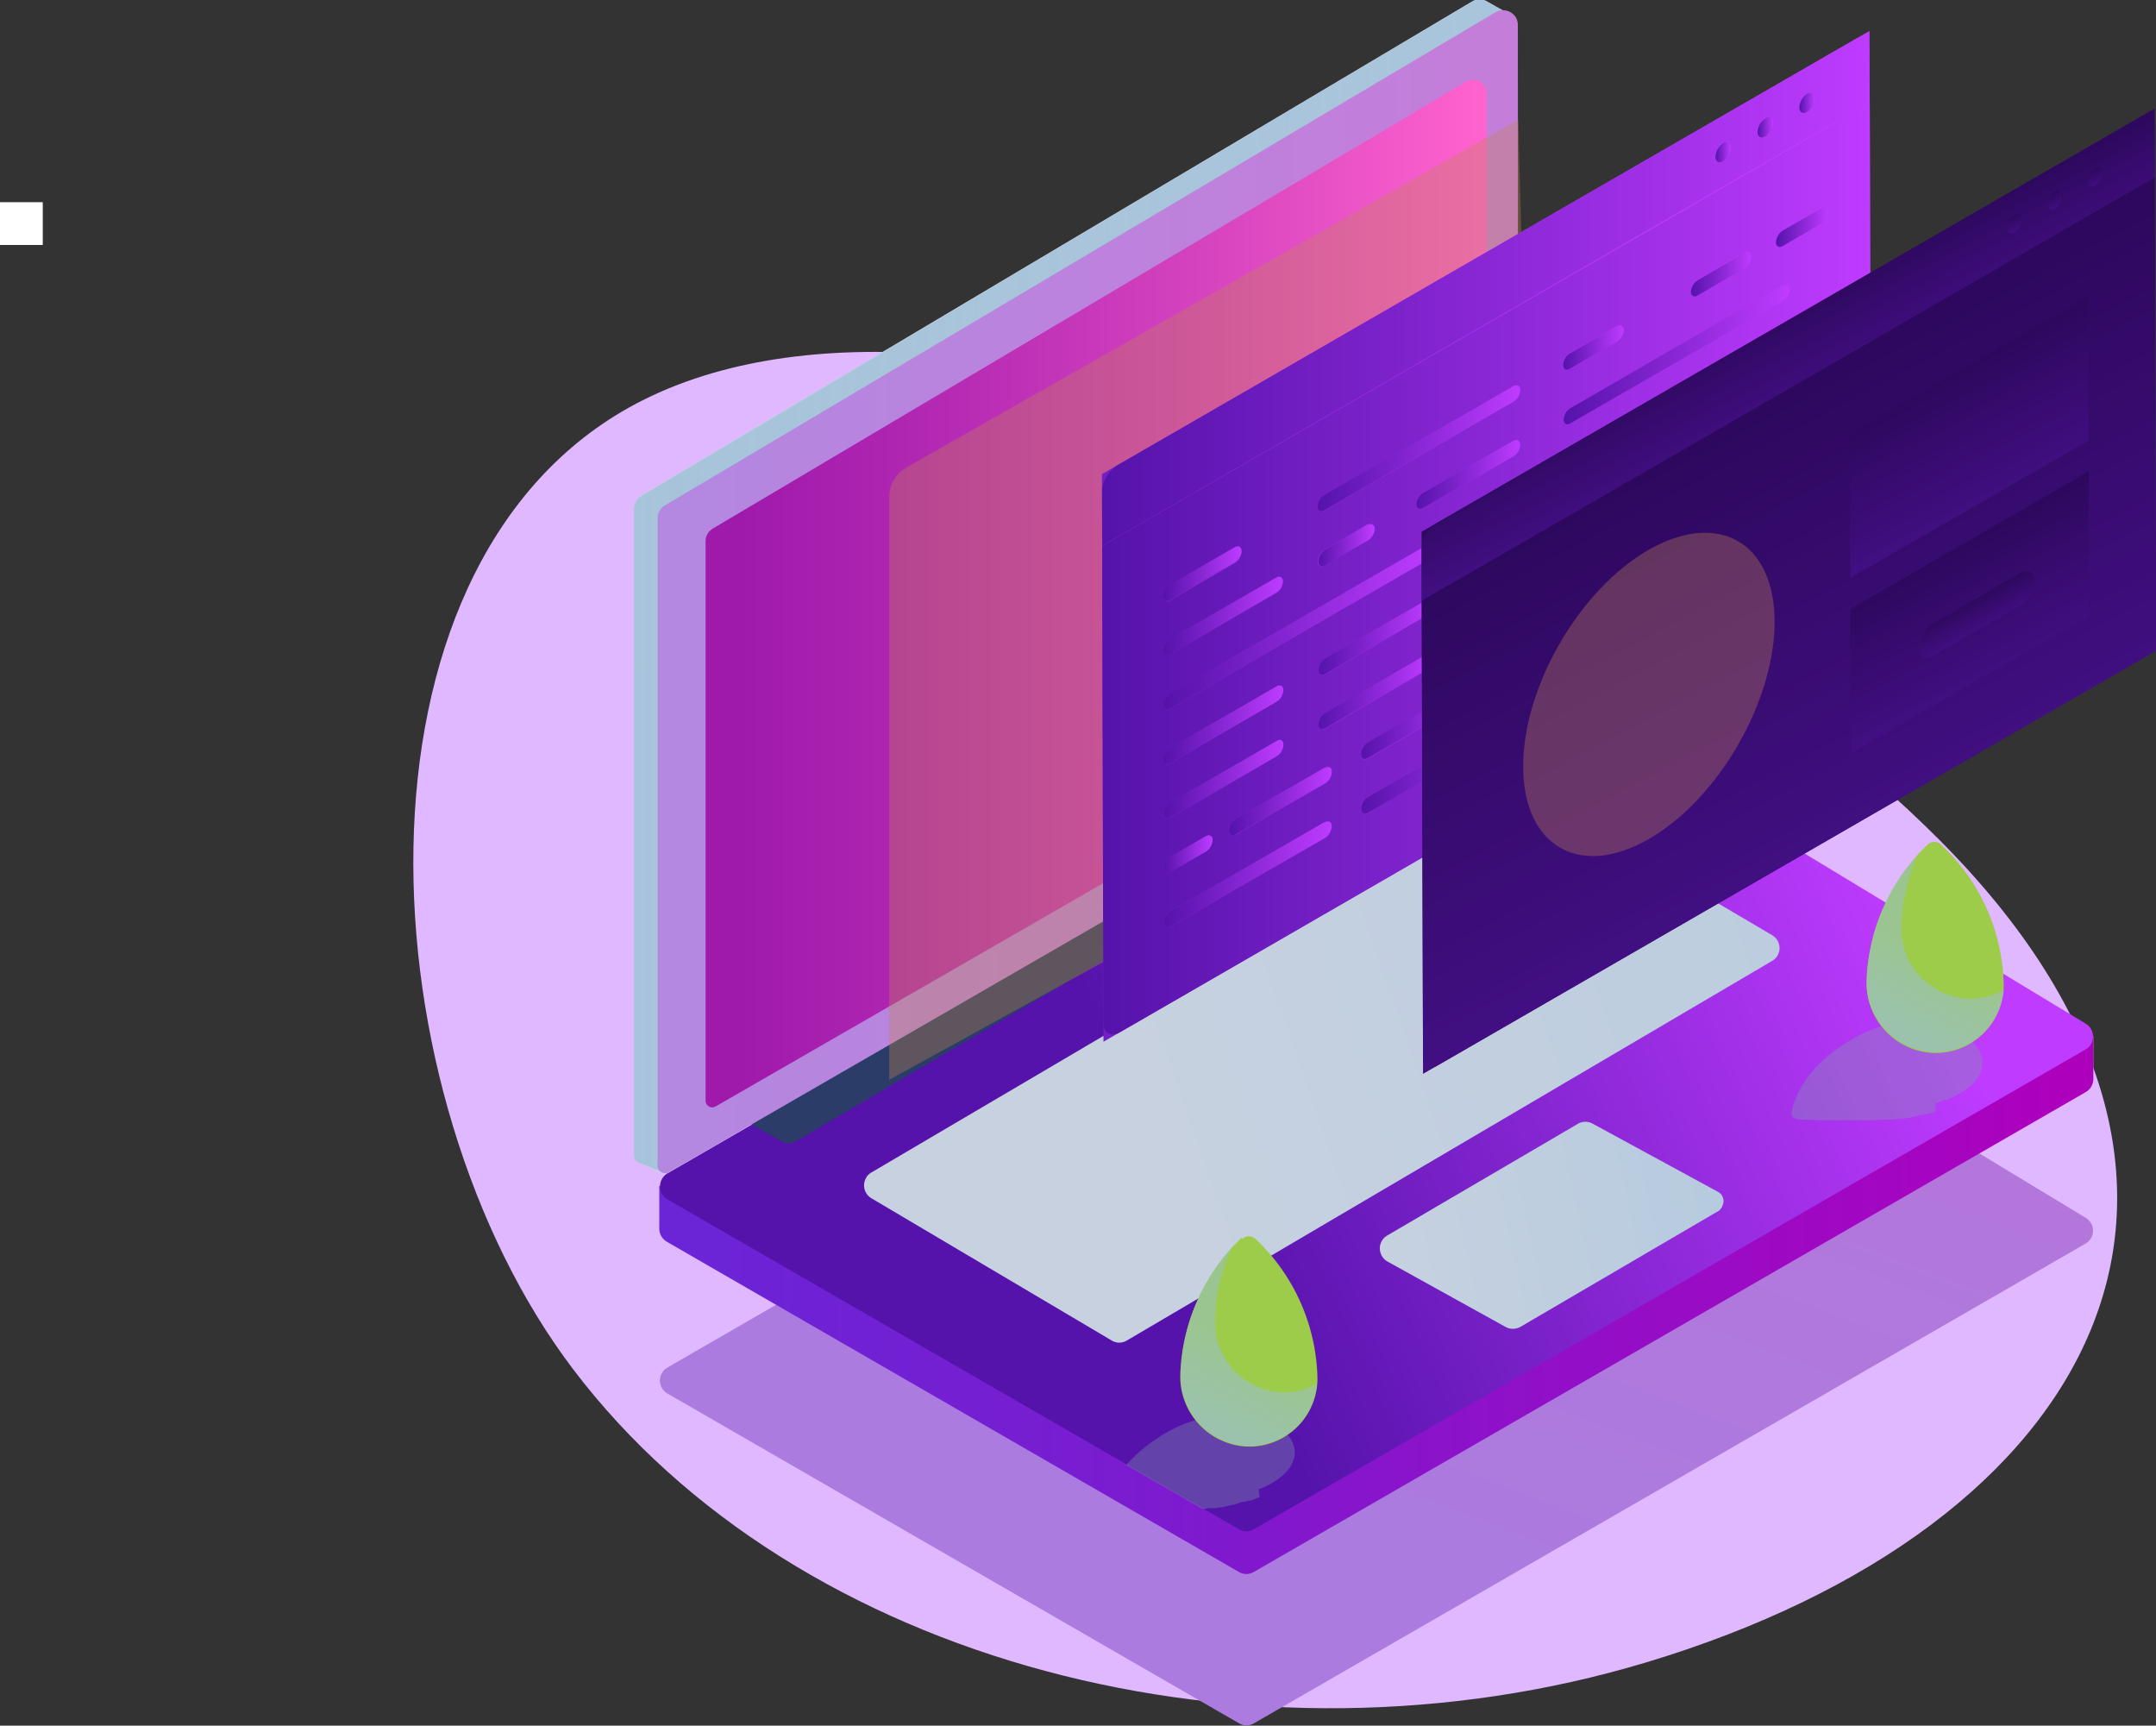 <svg id="Layer_1" data-name="Layer 1" xmlns="http://www.w3.org/2000/svg" xmlns:xlink="http://www.w3.org/1999/xlink" viewBox="0 0 158.28 126.66"><rect x="0" y="0" width="158.28" height="126.66" fill="#333333" stroke="none"/><defs><style>.cls-1{fill:url(#linear-gradient);}.cls-2{fill:url(#linear-gradient-2);}.cls-3{fill:#fff;}.cls-4{fill:#e0b8ff;}.cls-5{fill:url(#linear-gradient-3);}.cls-6{fill:url(#linear-gradient-4);}.cls-7{fill:url(#linear-gradient-5);}.cls-8{fill:url(#linear-gradient-6);}.cls-9{fill:url(#linear-gradient-7);}.cls-10,.cls-19,.cls-20{opacity:0.7;}.cls-10,.cls-17,.cls-19,.cls-20,.cls-21{isolation:isolate;}.cls-10{fill:url(#linear-gradient-8);}.cls-11{fill:none;}.cls-12{fill:url(#linear-gradient-9);}.cls-13{fill:url(#linear-gradient-10);}.cls-14{fill:#2a3c67;}.cls-15{fill:url(#linear-gradient-11);}.cls-16{fill:url(#linear-gradient-12);}.cls-17{fill:#7e9daa;opacity:0.35;}.cls-18{fill:#9dcc4a;}.cls-19{fill:url(#linear-gradient-13);}.cls-20{fill:url(#linear-gradient-14);}.cls-21{fill:#c48551;opacity:0.34;}.cls-22{clip-path:url(#clip-path);}.cls-23{fill:url(#linear-gradient-16);}.cls-24{fill:url(#linear-gradient-17);}.cls-25{fill:url(#linear-gradient-18);}.cls-26{fill:url(#linear-gradient-19);}.cls-27{fill:url(#linear-gradient-20);}.cls-28{fill:url(#linear-gradient-21);}.cls-29{fill:url(#linear-gradient-22);}.cls-30{fill:url(#linear-gradient-23);}.cls-31{fill:url(#linear-gradient-24);}.cls-32{fill:url(#linear-gradient-25);}.cls-33{fill:url(#linear-gradient-26);}.cls-34{fill:url(#linear-gradient-27);}.cls-35{fill:url(#linear-gradient-28);}.cls-36{fill:url(#linear-gradient-29);}.cls-37{fill:url(#linear-gradient-30);}.cls-38{fill:url(#linear-gradient-31);}.cls-39{fill:url(#linear-gradient-32);}.cls-40{fill:url(#linear-gradient-33);}.cls-41{fill:url(#linear-gradient-34);}.cls-42{fill:url(#linear-gradient-35);}.cls-43{fill:url(#linear-gradient-36);}.cls-44{fill:url(#linear-gradient-37);}.cls-45{fill:url(#linear-gradient-38);}.cls-46{fill:url(#linear-gradient-39);}.cls-47{fill:url(#linear-gradient-40);}.cls-48{fill:url(#linear-gradient-41);}.cls-49{fill:url(#linear-gradient-42);}.cls-50{fill:url(#linear-gradient-43);}.cls-51{fill:url(#linear-gradient-44);}.cls-52{fill:url(#linear-gradient-45);}.cls-53{fill:url(#linear-gradient-46);}.cls-54{fill:url(#linear-gradient-47);}.cls-55{fill:url(#linear-gradient-48);}.cls-56{fill:url(#linear-gradient-49);}.cls-57{fill:url(#linear-gradient-50);}.cls-58{fill:url(#linear-gradient-51);}.cls-59{clip-path:url(#clip-path-2);}.cls-60{fill:url(#linear-gradient-53);}.cls-61{fill:url(#linear-gradient-54);}.cls-62{fill:url(#linear-gradient-55);}.cls-63{fill:url(#linear-gradient-56);}.cls-64{fill:url(#linear-gradient-57);}.cls-65{fill:url(#linear-gradient-58);}.cls-66{fill:url(#linear-gradient-59);}.cls-67{fill:url(#linear-gradient-60);}</style><linearGradient id="linear-gradient" x1="64.62" y1="45.87" x2="121.08" y2="45.87" gradientUnits="userSpaceOnUse"><stop offset="0" stop-color="#5513ab"/><stop offset="1" stop-color="#be3bff"/></linearGradient><linearGradient id="linear-gradient-2" x1="106.27" y1="33.32" x2="123.81" y2="66.48" gradientUnits="userSpaceOnUse"><stop offset="0" stop-color="#2d085d"/><stop offset="1" stop-color="#410f82"/></linearGradient><linearGradient id="linear-gradient-3" x1="82.13" y1="26.97" x2="121.15" y2="129.14" gradientTransform="matrix(1, 0, 0, -1, -4.9, 149)" gradientUnits="userSpaceOnUse"><stop offset="0.04" stop-color="#ab7bdf"/><stop offset="0.74" stop-color="#ba73d9"/><stop offset="0.98" stop-color="#c16fd6"/></linearGradient><linearGradient id="linear-gradient-4" x1="75.51" y1="34.48" x2="116.92" y2="106.96" gradientTransform="matrix(1, 0, 0, -1, -4.9, 149)" gradientUnits="userSpaceOnUse"><stop offset="0" stop-color="#c7d1e0"/><stop offset="1" stop-color="#b3cade"/></linearGradient><linearGradient id="linear-gradient-5" x1="37.02" y1="58.12" x2="142.31" y2="58.12" gradientTransform="matrix(1, 0, 0, -1, -4.9, 149)" gradientUnits="userSpaceOnUse"><stop offset="0.04" stop-color="#6b24d6"/><stop offset="0.32" stop-color="#7a1cd0"/><stop offset="0.86" stop-color="#a306c1"/><stop offset="0.98" stop-color="#ad00bd"/></linearGradient><linearGradient id="linear-gradient-6" x1="74.79" y1="54.3" x2="127.39" y2="78.01" gradientTransform="matrix(1, 0, 0, -1, -4.9, 149)" xlink:href="#linear-gradient"/><linearGradient id="linear-gradient-7" x1="31.51" y1="104.76" x2="111.57" y2="92.85" xlink:href="#linear-gradient-4"/><linearGradient id="linear-gradient-8" x1="35.19" y1="99.47" x2="99.46" y2="99.47" gradientTransform="matrix(1, 0, 0, -1, -4.9, 149)" gradientUnits="userSpaceOnUse"><stop offset="0" stop-color="#9abed8"/><stop offset="1" stop-color="#9abed8" stop-opacity="0.7"/></linearGradient><linearGradient id="linear-gradient-9" x1="89.8" y1="49.81" x2="119.25" y2="56.27" xlink:href="#linear-gradient-4"/><linearGradient id="linear-gradient-10" x1="73.67" y1="60.04" x2="158.29" y2="89.43" xlink:href="#linear-gradient-4"/><linearGradient id="linear-gradient-11" x1="31.99" y1="49.9" x2="95.18" y2="49.9" gradientUnits="userSpaceOnUse"><stop offset="0.04" stop-color="#b487e0"/><stop offset="0.95" stop-color="#c37eda"/><stop offset="0.98" stop-color="#c47eda"/></linearGradient><linearGradient id="linear-gradient-12" x1="35.52" y1="50.06" x2="92.85" y2="50.06" gradientUnits="userSpaceOnUse"><stop offset="0.04" stop-color="#9f19ab"/><stop offset="0.24" stop-color="#ae25b1"/><stop offset="0.65" stop-color="#d744bf"/><stop offset="1" stop-color="#ff63ce"/></linearGradient><linearGradient id="linear-gradient-13" x1="77.75" y1="37.92" x2="80.67" y2="43.21" xlink:href="#linear-gradient-8"/><linearGradient id="linear-gradient-14" x1="128.17" y1="66.81" x2="131.09" y2="72.11" xlink:href="#linear-gradient-8"/><clipPath id="clip-path" transform="translate(16.28 -6.5)"><polygon class="cls-1" points="64.73 82.97 64.62 41.3 120.97 8.77 121.08 50.44 64.73 82.97"/></clipPath><linearGradient id="linear-gradient-16" x1="64.63" y1="48.24" x2="121.05" y2="48.24" xlink:href="#linear-gradient"/><linearGradient id="linear-gradient-17" x1="64.57" y1="27.92" x2="120.92" y2="27.92" xlink:href="#linear-gradient"/><linearGradient id="linear-gradient-18" x1="109.66" y1="17.62" x2="110.8" y2="17.62" xlink:href="#linear-gradient"/><linearGradient id="linear-gradient-19" x1="112.75" y1="15.84" x2="113.89" y2="15.84" xlink:href="#linear-gradient"/><linearGradient id="linear-gradient-20" x1="115.82" y1="14.05" x2="116.96" y2="14.05" xlink:href="#linear-gradient"/><linearGradient id="linear-gradient-21" x1="114.1" y1="23.17" x2="117.96" y2="23.17" xlink:href="#linear-gradient"/><linearGradient id="linear-gradient-22" x1="107.86" y1="26.63" x2="112.26" y2="26.63" xlink:href="#linear-gradient"/><linearGradient id="linear-gradient-23" x1="98.47" y1="32.01" x2="102.92" y2="32.01" xlink:href="#linear-gradient"/><linearGradient id="linear-gradient-24" x1="80.45" y1="39.41" x2="95.32" y2="39.41" xlink:href="#linear-gradient"/><linearGradient id="linear-gradient-25" x1="69.11" y1="48.6" x2="74.86" y2="48.6" xlink:href="#linear-gradient"/><linearGradient id="linear-gradient-26" x1="98.48" y1="32.49" x2="115.09" y2="32.49" xlink:href="#linear-gradient"/><linearGradient id="linear-gradient-27" x1="87.71" y1="41.31" x2="95.31" y2="41.31" xlink:href="#linear-gradient"/><linearGradient id="linear-gradient-28" x1="80.46" y1="46.51" x2="84.59" y2="46.51" xlink:href="#linear-gradient"/><linearGradient id="linear-gradient-29" x1="69.11" y1="51.73" x2="77.9" y2="51.73" xlink:href="#linear-gradient"/><linearGradient id="linear-gradient-30" x1="107.88" y1="34.61" x2="112.28" y2="34.61" xlink:href="#linear-gradient"/><linearGradient id="linear-gradient-31" x1="98.49" y1="38.92" x2="106.69" y2="38.92" xlink:href="#linear-gradient"/><linearGradient id="linear-gradient-32" x1="91.11" y1="44.33" x2="95.34" y2="44.33" xlink:href="#linear-gradient"/><linearGradient id="linear-gradient-33" x1="69.12" y1="52.59" x2="88.72" y2="52.59" xlink:href="#linear-gradient"/><linearGradient id="linear-gradient-34" x1="105.73" y1="37.57" x2="117.99" y2="37.57" xlink:href="#linear-gradient"/><linearGradient id="linear-gradient-35" x1="91.12" y1="47.13" x2="99.48" y2="47.13" xlink:href="#linear-gradient"/><linearGradient id="linear-gradient-36" x1="80.48" y1="53.31" x2="88.73" y2="53.31" xlink:href="#linear-gradient"/><linearGradient id="linear-gradient-37" x1="69.13" y1="59.7" x2="77.93" y2="59.7" xlink:href="#linear-gradient"/><linearGradient id="linear-gradient-38" x1="101.98" y1="45.28" x2="108.88" y2="45.28" xlink:href="#linear-gradient"/><linearGradient id="linear-gradient-39" x1="91.13" y1="51.12" x2="99.49" y2="51.12" xlink:href="#linear-gradient"/><linearGradient id="linear-gradient-40" x1="80.49" y1="57.3" x2="88.74" y2="57.3" xlink:href="#linear-gradient"/><linearGradient id="linear-gradient-41" x1="69.15" y1="63.69" x2="77.94" y2="63.69" xlink:href="#linear-gradient"/><linearGradient id="linear-gradient-42" x1="111.34" y1="43.94" x2="118.02" y2="43.94" xlink:href="#linear-gradient"/><linearGradient id="linear-gradient-43" x1="105.72" y1="48.19" x2="108.87" y2="48.19" xlink:href="#linear-gradient"/><linearGradient id="linear-gradient-44" x1="94.4" y1="53.17" x2="102.98" y2="53.17" xlink:href="#linear-gradient"/><linearGradient id="linear-gradient-45" x1="83.65" y1="59.43" x2="92.12" y2="59.43" xlink:href="#linear-gradient"/><linearGradient id="linear-gradient-46" x1="73.94" y1="65.29" x2="81.48" y2="65.29" xlink:href="#linear-gradient"/><linearGradient id="linear-gradient-47" x1="69.15" y1="69.19" x2="72.74" y2="69.19" xlink:href="#linear-gradient"/><linearGradient id="linear-gradient-48" x1="107.93" y1="48.92" x2="118.02" y2="48.92" xlink:href="#linear-gradient"/><linearGradient id="linear-gradient-49" x1="98.56" y1="54.89" x2="106.75" y2="54.89" xlink:href="#linear-gradient"/><linearGradient id="linear-gradient-50" x1="83.67" y1="62.49" x2="95.39" y2="62.49" xlink:href="#linear-gradient"/><linearGradient id="linear-gradient-51" x1="69.17" y1="70.66" x2="81.49" y2="70.66" xlink:href="#linear-gradient"/><clipPath id="clip-path-2" transform="translate(16.28 -6.5)"><polygon class="cls-2" points="88.19 85.32 88.08 45.53 141.89 14.47 142 54.26 88.19 85.32"/></clipPath><linearGradient id="linear-gradient-53" x1="107.54" y1="37.7" x2="122.97" y2="66.86" xlink:href="#linear-gradient-2"/><linearGradient id="linear-gradient-54" x1="113.21" y1="29.67" x2="116.37" y2="35.63" xlink:href="#linear-gradient-2"/><linearGradient id="linear-gradient-55" x1="131.37" y1="22.43" x2="131.89" y2="23.41" xlink:href="#linear-gradient-2"/><linearGradient id="linear-gradient-56" x1="134.32" y1="20.73" x2="134.84" y2="21.71" xlink:href="#linear-gradient-2"/><linearGradient id="linear-gradient-57" x1="137.28" y1="19.02" x2="137.8" y2="20" xlink:href="#linear-gradient-2"/><linearGradient id="linear-gradient-58" x1="142.2" y1="27.6" x2="146.93" y2="36.55" xlink:href="#linear-gradient-2"/><linearGradient id="linear-gradient-59" x1="125.94" y1="46.97" x2="130.67" y2="55.92" xlink:href="#linear-gradient-2"/><linearGradient id="linear-gradient-60" x1="128.28" y1="50.54" x2="129.4" y2="52.65" xlink:href="#linear-gradient-2"/></defs><title>web-dev</title><rect class="cls-3" y="14.84" width="3.14" height="3.14"/><path class="cls-4" d="M104.6,128.51c-29,8.73-62.37.15-78.79-21.49C10.53,86.9,8.43,48.43,29.9,36.41,54,23,103,45,126.09,68.14,151.36,93.45,137.67,118.55,104.6,128.51Z" transform="translate(16.28 -6.5)"/><g id="Web_design" data-name="Web design"><path class="cls-5" d="M75.76,133l61.07-35.22a1.1,1.1,0,0,0,.4-1.5,1.18,1.18,0,0,0-.4-.4l-41-24.81a1.08,1.08,0,0,0-1.1,0l-62,35.8a1.1,1.1,0,0,0-.42,1.5,1.13,1.13,0,0,0,.42.42L74.7,133A1.06,1.06,0,0,0,75.76,133Z" transform="translate(16.28 -6.5)"/><path class="cls-6" d="M135.2,82.55v1.21L95.8,59.92a1.13,1.13,0,0,0-1.1,0L33.59,95l-.19-1.5H32.12v3.1h0a1.13,1.13,0,0,0,.55,1l42,24.24a1.08,1.08,0,0,0,1.1,0l61.07-35.22a1.12,1.12,0,0,0,.56-1V82.55Z" transform="translate(16.28 -6.5)"/><path class="cls-7" d="M135.2,82.55v1.21L95.8,59.92a1.13,1.13,0,0,0-1.1,0L34.61,93.84l-1.21-.3H32.12v3.1h0a1.13,1.13,0,0,0,.55,1l42,24.24a1.08,1.08,0,0,0,1.1,0l61.07-35.22a1.12,1.12,0,0,0,.56-1V82.55Z" transform="translate(16.28 -6.5)"/><path class="cls-8" d="M75.76,118.75l61.07-35.22a1.1,1.1,0,0,0,0-1.9l-41-24.81a1.08,1.08,0,0,0-1.1,0l-62,35.8a1.11,1.11,0,0,0,0,1.92l42,24.24A1.06,1.06,0,0,0,75.76,118.75Z" transform="translate(16.28 -6.5)"/><path class="cls-9" d="M94.63,7.59l-1.76-1h0a1.11,1.11,0,0,0-1.06,0l-61,36.26a1.09,1.09,0,0,0-.54,1V91.34a.53.53,0,0,0,.3.48h0l1.69.8.9-2,60.3-34.79V9.55l.34.22Z" transform="translate(16.28 -6.5)"/><path class="cls-10" d="M94.56,7.51l-1.69-.87h0a1.11,1.11,0,0,0-1.06,0l-61,36.26a1.09,1.09,0,0,0-.54,1V91.34a.53.53,0,0,0,.3.48h0l1.91.73.67-2L93.48,55.83V9.55l.34.22Z" transform="translate(16.28 -6.5)"/><path class="cls-11" d="M75.76,118.75l61.07-35.22a1.1,1.1,0,0,0,0-1.9l-41-24.81a1.08,1.08,0,0,0-1.1,0l-62,35.8a1.11,1.11,0,0,0,0,1.92l42,24.24A1.06,1.06,0,0,0,75.76,118.75Z" transform="translate(16.28 -6.5)"/><path class="cls-12" d="M109.92,95.36l-14.58,8.53a1.13,1.13,0,0,1-1.1,0l-8.67-4.8a1.11,1.11,0,0,1-.41-1.5,1.15,1.15,0,0,1,.41-.41l14-8.2a1.09,1.09,0,0,1,1.08,0L109.88,94a.77.77,0,0,1,.29,1A.81.81,0,0,1,109.92,95.36Z" transform="translate(16.28 -6.5)"/><path class="cls-13" d="M113.87,77,66.45,104.89a1.07,1.07,0,0,1-1.12,0L47.69,94.45a1.1,1.1,0,0,1-.38-1.51,1,1,0,0,1,.38-.38L95,64.72a1.07,1.07,0,0,1,1.12,0l17.68,10.41a1.1,1.1,0,0,1,.42,1.5A1.15,1.15,0,0,1,113.87,77Z" transform="translate(16.28 -6.5)"/><path class="cls-14" d="M89.6,62.39,42.18,90.25a1.07,1.07,0,0,1-1.12,0L38.84,89c-.72-.44.44-.85,1.16-1.28L87.35,59.92a1.1,1.1,0,0,1,1.11,0l1.14.57A1.11,1.11,0,0,1,90,62,1.21,1.21,0,0,1,89.6,62.39Z" transform="translate(16.28 -6.5)"/><path class="cls-15" d="M95.18,56.54l-62.36,36a.57.57,0,0,1-.76-.21A.52.52,0,0,1,32,92V44.53a1.07,1.07,0,0,1,.54-.94l61-36.21A1.11,1.11,0,0,1,95,7.77a1.09,1.09,0,0,1,.15.56Z" transform="translate(16.28 -6.5)"/><path class="cls-16" d="M91.38,12.48,36.06,45.29a1.08,1.08,0,0,0-.54.93V87.29a.49.49,0,0,0,.74.42L92.85,55.12V13.32a1,1,0,0,0-1.47-.84Z" transform="translate(16.28 -6.5)"/><path class="cls-17" d="M76.12,115.82l.4-.17.43-.21a5.27,5.27,0,0,0,.74-.49c1.33-1,1.47-2.43.21-3.47l-1-.62h0l-.16-.06h0l-.18-.07h0l-.18-.07h0l-.2-.06h0l-.22,0h0l-.22,0h0a8.81,8.81,0,0,0-5.34.53,11.63,11.63,0,0,0-4,2.9l5.58,3.22h.22l.24-.05h.15l.25,0,.14,0,.26-.06h.14l.33-.08h.07l.4-.11.1,0,.29-.09.15-.05.25-.08.16,0,.24-.09.16,0,.25-.09.15-.06.27-.11Z" transform="translate(16.28 -6.5)"/><path class="cls-18" d="M74.87,97.35a14.54,14.54,0,0,0-4.5,10,5.14,5.14,0,0,0,4.93,5.33h.14a5,5,0,0,0,5-5,14.48,14.48,0,0,0-4.54-10.24.74.74,0,0,0-1,0Z" transform="translate(16.28 -6.5)"/><path class="cls-19" d="M78,108.71a5.14,5.14,0,0,1-5.07-5.21.57.57,0,0,1,0-.13,13.21,13.21,0,0,1,1.18-5.21,14.29,14.29,0,0,0-3.71,9.15,5.14,5.14,0,0,0,4.93,5.33h.14a5,5,0,0,0,4.93-4.58A4.94,4.94,0,0,1,78,108.71Z" transform="translate(16.28 -6.5)"/><path class="cls-17" d="M127.31,82h0l-.16-.07h0l-.18-.06h0l-.18-.06h0l-.2-.07h0l-.21-.06h0l-.23,0h0a8.73,8.73,0,0,0-5.36.54c-4.5,2.1-5.39,5-5.56,6,0,.24.25.44.67.46s.86,0,1.46.05h4l.38-.05h.08l.3,0h.13l.25,0h.15l.24-.05h.15l.25,0h.15l.26-.07h.13l.33-.08h.07l.4-.12h.11l.28-.08.15,0,.25-.09.16,0,.24-.09,0-.61.25-.09.15-.06.27-.11.12,0,.4-.17a4.32,4.32,0,0,0,.43-.22,5.21,5.21,0,0,0,.74-.48c1.34-1,1.47-2.43.22-3.47" transform="translate(16.28 -6.5)"/><path class="cls-18" d="M125.28,68.45a14.53,14.53,0,0,0-4.53,10,5.14,5.14,0,0,0,4.93,5.34h.14a5,5,0,0,0,5-5,14.4,14.4,0,0,0-4.54-10.23A.72.72,0,0,0,125.28,68.45Z" transform="translate(16.28 -6.5)"/><path class="cls-20" d="M128.39,79.8a5.12,5.12,0,0,1-5.07-5.19v-.14a13.48,13.48,0,0,1,1.19-5.22,14.27,14.27,0,0,0-3.74,9.14,5.13,5.13,0,0,0,4.93,5.33h.13a5,5,0,0,0,5-4.57A5,5,0,0,1,128.39,79.8Z" transform="translate(16.28 -6.5)"/><path class="cls-21" d="M50.25,40.82A2.5,2.5,0,0,0,49,43V85.76L96.38,59.69l-1.2-44.41Z" transform="translate(16.28 -6.5)"/><polygon class="cls-1" points="81.01 76.46 80.9 34.8 137.25 2.27 137.36 43.93 81.01 76.46"/><g class="cls-22"><path class="cls-23" d="M69.66,74.5a.3.3,0,0,1-.49-.28,1.1,1.1,0,0,1,.48-.85L81,66.82c.28-.15.5,0,.5.28A1.13,1.13,0,0,1,81,68L69.7,74.5m14.45-8.37c-.26.16-.48,0-.48-.28a1,1,0,0,1,.48-.84L94.9,58.8a.3.3,0,0,1,.49.28,1.08,1.08,0,0,1-.49.84L84.15,66.13m14.9-8.59a.3.3,0,0,1-.49-.28,1,1,0,0,1,.49-.84l7.22-4.17c.26-.16.48,0,.48.28a1.1,1.1,0,0,1-.48.84l-7.22,4.17m9.39-5.42a.3.3,0,0,1-.49-.28,1.1,1.1,0,0,1,.48-.85l9.13-5.26a.3.3,0,0,1,.49.28,1.06,1.06,0,0,1-.49.84l-9.12,5.27M69.65,70.5a.31.31,0,0,1-.5-.28,1.09,1.09,0,0,1,.5-.84l2.6-1.51a.3.3,0,0,1,.49.28,1.06,1.06,0,0,1-.48.84L69.65,70.5m4.77-2.75a.3.3,0,0,1-.48-.28,1,1,0,0,1,.48-.85L81,62.83a.3.3,0,0,1,.49.28A1.06,1.06,0,0,1,81,64l-6.57,3.8m9.72-5.62a.3.3,0,0,1-.49-.28,1.08,1.08,0,0,1,.49-.84l7.49-4.33a.31.31,0,0,1,.49.29,1.1,1.1,0,0,1-.48.84l-7.5,4.32m10.75-6.2a.3.3,0,0,1-.49-.28,1.1,1.1,0,0,1,.49-.85l7.6-4.38a.3.3,0,0,1,.49.28,1.08,1.08,0,0,1-.49.84l-7.6,4.39m11.34-6.56a.3.3,0,0,1-.49-.27,1.1,1.1,0,0,1,.49-.85L108.38,47a.3.3,0,0,1,.49.28,1.08,1.08,0,0,1-.49.84l-2.17,1.25m5.59-3.22a.3.3,0,0,1-.49-.28,1.06,1.06,0,0,1,.49-.84l5.7-3.29c.26-.16.49,0,.49.28a1.08,1.08,0,0,1-.49.84l-5.7,3.29M69.63,66.54c-.26.16-.48,0-.48-.28a1.1,1.1,0,0,1,.48-.84l7.82-4.51c.27-.16.49,0,.49.28a1.06,1.06,0,0,1-.49.84l-7.82,4.51M81,60c-.26.16-.48,0-.48-.28a1.1,1.1,0,0,1,.48-.84l7.28-4.2c.26-.15.48,0,.48.28a1,1,0,0,1-.48.84L81,60m10.67-6.14a.31.31,0,0,1-.49-.28,1.06,1.06,0,0,1,.49-.84L99,48.47a.3.3,0,0,1,.49.27,1.11,1.11,0,0,1-.48.85l-7.41,4.23m10.86-6.27a.3.3,0,0,1-.49-.28,1.08,1.08,0,0,1,.48-.84L108.38,43a.31.31,0,0,1,.5.28,1.07,1.07,0,0,1-.5.84l-5.91,3.42m-32.84,15c-.28.15-.5,0-.5-.28a1.06,1.06,0,0,1,.49-.84l7.82-4.54a.3.3,0,0,1,.49.28,1.06,1.06,0,0,1-.49.84l-7.81,4.54M81,56c-.28.15-.5,0-.5-.28a1.1,1.1,0,0,1,.49-.85l7.28-4.21a.3.3,0,0,1,.49.27,1.11,1.11,0,0,1-.48.85L81,56m10.64-6.15a.3.3,0,0,1-.49-.28,1.08,1.08,0,0,1,.49-.84L99,44.44a.3.3,0,0,1,.49.28,1.06,1.06,0,0,1-.49.84l-7.38,4.26m14.6-8.43c-.27.16-.48,0-.48-.28a1,1,0,0,1,.48-.84l11.29-6.51c.27-.16.49,0,.49.27a1.1,1.1,0,0,1-.49.85l-11.29,6.51M69.61,58.54a.3.3,0,0,1-.49-.28,1.06,1.06,0,0,1,.49-.84L88.23,46.65a.3.3,0,0,1,.49.28,1,1,0,0,1-.49.84L69.61,58.54m22-12.67a.3.3,0,0,1-.49-.28,1.08,1.08,0,0,1,.49-.85l3.26-1.88a.3.3,0,0,1,.48.28,1.06,1.06,0,0,1-.48.85L91.6,45.87M99,41.6a.31.31,0,0,1-.5-.28,1.08,1.08,0,0,1,.49-.84l7.22-4.17a.3.3,0,0,1,.49.28,1.1,1.1,0,0,1-.49.85L99,41.6m9.39-5.45a.3.3,0,0,1-.49-.28,1.11,1.11,0,0,1,.48-.85l3.43-2a.3.3,0,0,1,.49.28,1.08,1.08,0,0,1-.49.85l-3.42,2M69.6,54.54a.3.3,0,0,1-.49-.28,1.07,1.07,0,0,1,.49-.85l7.82-4.52a.3.3,0,0,1,.48.28,1,1,0,0,1-.48.85L69.6,54.54M80.94,48a.3.3,0,0,1-.49-.28,1.08,1.08,0,0,1,.49-.85L84.09,45a.31.31,0,0,1,.49.28,1.08,1.08,0,0,1-.49.85L80.94,48m7.27-4.2a.3.3,0,0,1-.48-.28,1,1,0,0,1,.48-.85l6.63-3.82c.26-.16.48,0,.49.28a1.08,1.08,0,0,1-.49.84l-6.63,3.83M99,37.58a.3.3,0,0,1-.49-.28,1.05,1.05,0,0,1,.48-.84l15.64-9c.26-.16.48,0,.48.28a1,1,0,0,1-.48.84L99,37.58m-29.38,13a.3.3,0,0,1-.49-.28,1.08,1.08,0,0,1,.49-.84l4.78-2.75a.3.3,0,0,1,.49.28,1.06,1.06,0,0,1-.49.84l-4.78,2.75M80.93,44c-.27.15-.49,0-.49-.28a1.08,1.08,0,0,1,.49-.85l13.89-8a.31.31,0,0,1,.5.28,1.08,1.08,0,0,1-.49.84l-13.9,8m18-10.41c-.27.16-.49,0-.49-.27a1.07,1.07,0,0,1,.49-.85l3.47-2a.3.3,0,0,1,.49.28,1.08,1.08,0,0,1-.49.84l-3.47,2m9.44-5.42a.3.3,0,0,1-.49-.27,1.1,1.1,0,0,1,.48-.85l3.43-2c.26-.16.48,0,.48.28a1,1,0,0,1-.48.84l-3.42,2m6.24-3.6c-.27.15-.49,0-.49-.28a1.1,1.1,0,0,1,.49-.85l2.88-1.66a.3.3,0,0,1,.48.28,1.11,1.11,0,0,1-.48.85l-2.88,1.66m-50,21.63.1,35.34c0,.8.56,1.12,1.26.72l53.84-31.1A2.72,2.72,0,0,0,121.05,49L121,14.06,64.63,46.59v-.4" transform="translate(16.28 -6.5)"/><path class="cls-24" d="M110.23,18.27c-.31.19-.57,0-.57-.32a1.27,1.27,0,0,1,.56-1c.32-.18.58,0,.58.33a1.29,1.29,0,0,1-.57,1m3.09-1.79c-.32.19-.57,0-.57-.32a1.23,1.23,0,0,1,.57-1c.31-.18.57,0,.57.33a1.25,1.25,0,0,1-.57,1m3.1-1.78c-.32.18-.58,0-.58-.33a1.26,1.26,0,0,1,.54-1c.32-.18.58,0,.58.33a1.31,1.31,0,0,1-.57,1m3.38-5.25-54,31.17a2.59,2.59,0,0,0-1.18,2v3.94L120.92,14V10.09c0-.74-.53-1-1.17-.66" transform="translate(16.28 -6.5)"/><path class="cls-25" d="M110.22,17a1.27,1.27,0,0,0-.56,1c0,.36.26.51.57.32a1.29,1.29,0,0,0,.57-1c0-.37-.26-.51-.58-.33" transform="translate(16.28 -6.5)"/><path class="cls-26" d="M113.32,15.19a1.25,1.25,0,0,0-.57,1c0,.36.25.5.57.32a1.25,1.25,0,0,0,.57-1c0-.36-.26-.51-.57-.33" transform="translate(16.28 -6.5)"/><path class="cls-27" d="M116.38,13.39a1.25,1.25,0,0,0-.56,1c0,.36.26.5.57.32a1.31,1.31,0,0,0,.57-1c0-.36-.26-.51-.58-.33" transform="translate(16.28 -6.5)"/><path class="cls-28" d="M117.47,21.77l-2.88,1.66a1.1,1.1,0,0,0-.49.85c0,.31.22.43.5.28l2.87-1.66a1.1,1.1,0,0,0,.49-.85c0-.31-.22-.43-.49-.28" transform="translate(16.28 -6.5)"/><path class="cls-29" d="M111.77,25.07l-3.42,2a1.08,1.08,0,0,0-.49.84c0,.31.22.44.49.28l3.43-2a1.1,1.1,0,0,0,.48-.84c0-.31-.22-.44-.49-.28" transform="translate(16.28 -6.5)"/><path class="cls-30" d="M102.43,30.45l-3.47,2a1.06,1.06,0,0,0-.49.84c0,.31.22.44.49.28l3.47-2a1.08,1.08,0,0,0,.49-.84c0-.31-.22-.44-.49-.28" transform="translate(16.28 -6.5)"/><path class="cls-31" d="M94.83,34.84l-13.9,8a1.1,1.1,0,0,0-.48.84c0,.32.22.44.49.28l13.9-8a1.07,1.07,0,0,0,.48-.84c0-.31-.22-.43-.49-.28" transform="translate(16.28 -6.5)"/><path class="cls-32" d="M74.37,46.66l-4.78,2.76a1.1,1.1,0,0,0-.48.84c0,.31.22.43.49.28l4.77-2.76a1.08,1.08,0,0,0,.49-.84c0-.31-.22-.43-.5-.28" transform="translate(16.28 -6.5)"/><path class="cls-33" d="M114.6,27.43,99,36.46a1.06,1.06,0,0,0-.49.84c0,.31.22.44.49.28l15.64-9a1.09,1.09,0,0,0,.48-.85c0-.31-.22-.43-.49-.28" transform="translate(16.28 -6.5)"/><path class="cls-34" d="M94.84,38.84l-6.62,3.82a1.06,1.06,0,0,0-.51.85.3.3,0,0,0,.48.28L94.82,40a1.08,1.08,0,0,0,.49-.84c0-.32-.23-.44-.49-.28" transform="translate(16.28 -6.5)"/><path class="cls-35" d="M84.09,45,81,46.86a1.06,1.06,0,0,0-.49.85c0,.3.22.43.49.28l3.14-1.82a1.07,1.07,0,0,0,.5-.85c0-.31-.23-.43-.5-.28" transform="translate(16.28 -6.5)"/><path class="cls-36" d="M77.42,48.89,69.6,53.41a1.07,1.07,0,0,0-.49.85c0,.3.22.43.49.28L77.42,50a1,1,0,0,0,.48-.82c0-.31-.22-.43-.48-.28" transform="translate(16.28 -6.5)"/><path class="cls-37" d="M111.79,33.05l-3.42,2a1.08,1.08,0,0,0-.49.85.3.3,0,0,0,.49.28l3.43-2a1.11,1.11,0,0,0,.48-.85c0-.31-.22-.43-.49-.28" transform="translate(16.28 -6.5)"/><path class="cls-38" d="M106.2,36.28,99,40.44a1.1,1.1,0,0,0-.49.85c0,.31.22.43.5.28l7.21-4.17a1.06,1.06,0,0,0,.49-.84c0-.31-.22-.44-.49-.28" transform="translate(16.28 -6.5)"/><path class="cls-39" d="M94.86,42.83,91.6,44.71a1.08,1.08,0,0,0-.49.84c0,.31.22.44.49.28L94.86,44a1,1,0,0,0,.48-.84c0-.31-.22-.44-.48-.28" transform="translate(16.28 -6.5)"/><path class="cls-40" d="M88.23,46.65,69.61,57.4a1.08,1.08,0,0,0-.49.84c0,.32.23.44.49.28L88.23,47.77a1,1,0,0,0,.49-.84c0-.31-.22-.44-.49-.28" transform="translate(16.28 -6.5)"/><path class="cls-41" d="M117.5,33.76l-11.29,6.51a1,1,0,0,0-.48.84c0,.31.21.44.48.28l11.29-6.51A1.1,1.1,0,0,0,118,34c0-.31-.22-.43-.49-.27" transform="translate(16.28 -6.5)"/><path class="cls-42" d="M99,44.44,91.61,48.7a1.08,1.08,0,0,0-.49.84c0,.31.22.44.49.28L99,45.56a1.06,1.06,0,0,0,.49-.84c0-.31-.22-.43-.49-.28" transform="translate(16.28 -6.5)"/><path class="cls-43" d="M88.24,50.65,81,54.84a1.1,1.1,0,0,0-.49.85c0,.31.22.43.49.28l7.28-4.2a1.11,1.11,0,0,0,.48-.85c0-.31-.22-.43-.49-.27" transform="translate(16.28 -6.5)"/><path class="cls-44" d="M77.44,56.88,69.62,61.4a1.06,1.06,0,0,0-.49.84c0,.31.22.43.5.28L77.44,58a1.06,1.06,0,0,0,.49-.84c0-.31-.22-.43-.49-.28" transform="translate(16.28 -6.5)"/><path class="cls-45" d="M108.38,43l-5.92,3.42a1.08,1.08,0,0,0-.48.84c0,.31.21.44.49.28l5.91-3.42a1.07,1.07,0,0,0,.5-.84c0-.31-.23-.44-.5-.28" transform="translate(16.28 -6.5)"/><path class="cls-46" d="M99,48.43,91.62,52.7a1,1,0,0,0-.49.84c0,.31.23.43.49.28L99,49.55a1.08,1.08,0,0,0,.48-.84c0-.31-.22-.44-.49-.28" transform="translate(16.28 -6.5)"/><path class="cls-47" d="M88.25,54.64,81,58.84a1.06,1.06,0,0,0-.49.84c0,.31.22.44.49.28l7.27-4.2a1.05,1.05,0,0,0,.49-.84c0-.32-.22-.44-.49-.28" transform="translate(16.28 -6.5)"/><path class="cls-48" d="M77.45,60.88l-7.82,4.51a1.08,1.08,0,0,0-.48.84c0,.31.22.44.48.28L77.45,62a1.08,1.08,0,0,0,.49-.85c0-.31-.22-.43-.49-.27" transform="translate(16.28 -6.5)"/><path class="cls-49" d="M117.52,41.74,111.83,45a1,1,0,0,0-.49.84c0,.31.22.44.49.28l5.7-3.29A1.08,1.08,0,0,0,118,42c0-.32-.23-.44-.5-.28" transform="translate(16.28 -6.5)"/><path class="cls-50" d="M108.38,47l-2.17,1.25a1.1,1.1,0,0,0-.49.85c0,.31.22.43.49.27l2.17-1.25a1.08,1.08,0,0,0,.49-.84c0-.31-.22-.43-.49-.28" transform="translate(16.28 -6.5)"/><path class="cls-51" d="M102.49,50.42l-7.6,4.38a1.1,1.1,0,0,0-.49.85c0,.31.22.43.49.28l7.6-4.39a1.08,1.08,0,0,0,.49-.84c0-.31-.22-.44-.49-.28" transform="translate(16.28 -6.5)"/><path class="cls-52" d="M91.63,56.68,84.14,61a1.07,1.07,0,0,0-.49.86c0,.32.22.44.49.28l7.5-4.32a1.1,1.1,0,0,0,.48-.84c0-.31-.22-.44-.49-.29" transform="translate(16.28 -6.5)"/><path class="cls-53" d="M81,62.83l-6.57,3.79a1,1,0,0,0-.48.85.3.3,0,0,0,.48.28L81,64a1.06,1.06,0,0,0,.49-.84c0-.31-.22-.44-.49-.28" transform="translate(16.28 -6.5)"/><path class="cls-54" d="M72.25,67.87l-2.6,1.51a1.09,1.09,0,0,0-.5.84c0,.31.23.43.5.28L72.26,69a1.06,1.06,0,0,0,.48-.84c0-.3-.22-.43-.49-.28" transform="translate(16.28 -6.5)"/><path class="cls-55" d="M117.54,45.73,108.41,51a1.1,1.1,0,0,0-.48.85c0,.31.22.44.49.28l9.12-5.27A1,1,0,0,0,118,46c0-.31-.22-.44-.48-.28" transform="translate(16.28 -6.5)"/><path class="cls-56" d="M106.25,52.25l-7.2,4.17a1,1,0,0,0-.49.84c0,.31.22.44.49.28l7.22-4.17a1.1,1.1,0,0,0,.48-.84c0-.31-.22-.44-.48-.28" transform="translate(16.28 -6.5)"/><path class="cls-57" d="M94.9,58.8,84.15,65a1,1,0,0,0-.48.86c0,.31.22.44.48.28L94.9,60a1.08,1.08,0,0,0,.49-.85c0-.31-.22-.43-.49-.28" transform="translate(16.28 -6.5)"/><path class="cls-58" d="M81,66.82,69.66,73.37a1.14,1.14,0,0,0-.49.85c0,.3.22.43.5.28L81,68a1.11,1.11,0,0,0,.48-.85c0-.31-.22-.43-.49-.28" transform="translate(16.28 -6.5)"/></g><polygon class="cls-2" points="104.47 78.82 104.36 39.03 158.17 7.97 158.28 47.76 104.47 78.82"/><g class="cls-59"><path class="cls-60" d="M119.59,61.79V51.19l17.47-10.1v10.6l-17.47,10.1m-14.8,6.28c-5.09,2.94-9.24.58-9.25-5.28s4.1-13,9.19-15.92,9.25-.59,9.26,5.27-4.1,13-9.2,15.93m14.76-19.14,0-10.6L137,28.23l0,10.59L119.55,48.93M88.09,50.2,88.19,84c0,.76.54,1.06,1.2.67l51.42-29.68A2.62,2.62,0,0,0,142,52.88l-.09-33.35L88.09,50.59V50.2" transform="translate(16.28 -6.5)"/><path class="cls-61" d="M131.63,23.55c-.3.18-.54,0-.54-.31a1.2,1.2,0,0,1,.54-.94c.3-.18.55,0,.55.31a1.18,1.18,0,0,1-.55.94m3-1.69c-.31.17-.55,0-.55-.32a1.24,1.24,0,0,1,.54-.94c.3-.17.55,0,.55.32a1.2,1.2,0,0,1-.54.94m2.95-1.71a.33.33,0,0,1-.54-.31,1.2,1.2,0,0,1,.54-.94c.3-.17.55,0,.55.31a1.21,1.21,0,0,1-.55.94m3.23-5L89.2,44.89a2.44,2.44,0,0,0-1.11,1.93v3.77l53.8-31.06V15.76c0-.71-.5-1-1.12-.67" transform="translate(16.28 -6.5)"/><path class="cls-62" d="M131.63,22.3a1.2,1.2,0,0,0-.54.94c0,.35.24.49.54.31a1.18,1.18,0,0,0,.55-.94c0-.35-.25-.49-.55-.31" transform="translate(16.28 -6.5)"/><path class="cls-63" d="M134.58,20.59a1.23,1.23,0,0,0-.54.94c0,.35.24.49.55.31a1.19,1.19,0,0,0,.54-.94c0-.34-.25-.48-.55-.31" transform="translate(16.28 -6.5)"/><path class="cls-64" d="M137.54,18.89a1.18,1.18,0,0,0-.54.93c0,.35.24.49.54.32a1.21,1.21,0,0,0,.55-.94c0-.35-.25-.48-.55-.31" transform="translate(16.28 -6.5)"/><path class="cls-21" d="M104.73,46.87c-5.09,2.94-9.21,10.07-9.19,15.92s4.17,8.22,9.25,5.28S114,58,114,52.14s-4.16-8.21-9.26-5.27" transform="translate(16.28 -6.5)"/><polyline class="cls-65" points="153.3 21.73 135.8 31.83 135.83 42.42 153.33 32.32 153.3 21.73"/><path class="cls-66" d="M125.61,54.62c-.58.33-1,.06-1-.6a2.26,2.26,0,0,1,1-1.78l6.47-3.74c.57-.33,1-.07,1,.59a2.27,2.27,0,0,1-1,1.79l-6.47,3.74m11.45-13.53L119.56,51.2V61.8l17.5-10.11V41.09" transform="translate(16.28 -6.5)"/><path class="cls-67" d="M132.07,48.53l-6.47,3.74a2.28,2.28,0,0,0-1,1.79c0,.66.46.92,1,.59l6.47-3.74a2.26,2.26,0,0,0,1-1.78c0-.67-.47-.93-1-.6" transform="translate(16.28 -6.5)"/></g></g></svg>